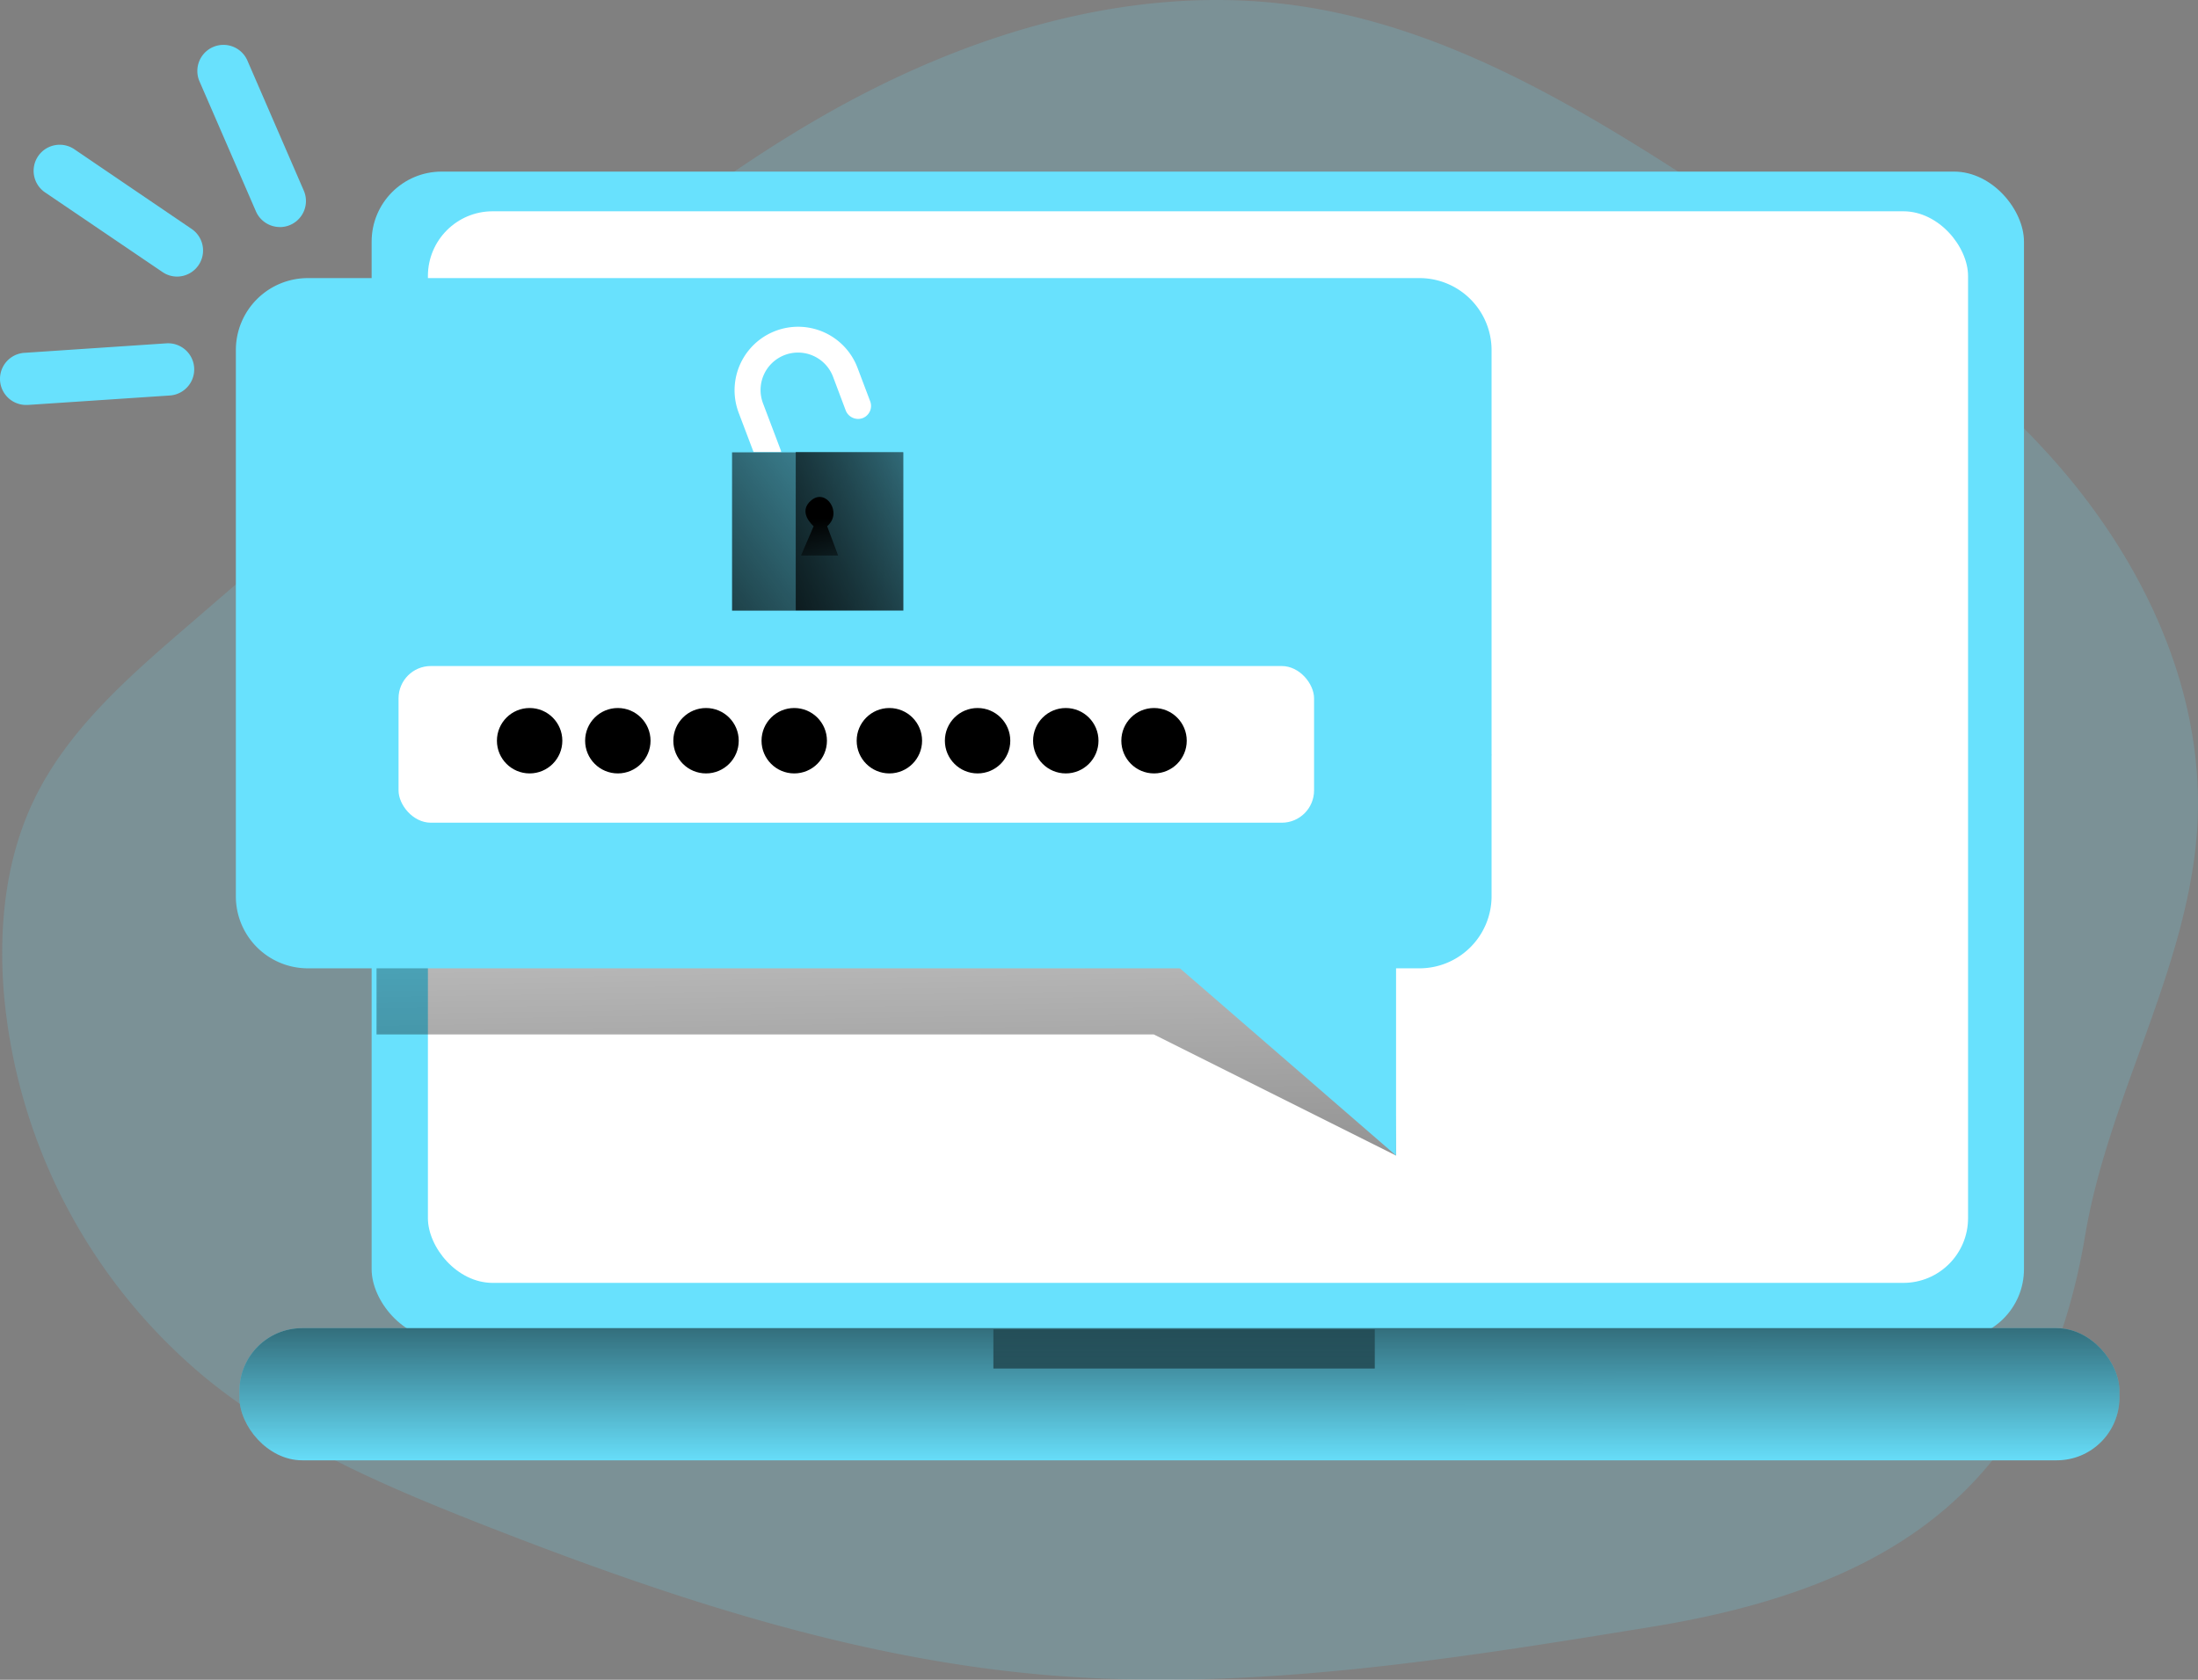 <svg xmlns="http://www.w3.org/2000/svg" xmlns:xlink="http://www.w3.org/1999/xlink" width="421.392" height="322.062" viewBox="0 0 421.392 322.062"><rect x="0" y="0" width="421.392" height="322.062" fill="#808080" stroke="none"/><defs><linearGradient id="a" x1="0.461" y1="-0.532" x2="0.626" y2="3.17" gradientUnits="objectBoundingBox"><stop offset="0" stop-opacity="0"/><stop offset="0.99"/></linearGradient><linearGradient id="b" x1="0.501" y1="1.036" x2="0.497" y2="-1.019" xlink:href="#a"/><linearGradient id="c" x1="1.9" y1="-0.454" x2="-0.908" y2="1.46" xlink:href="#a"/><linearGradient id="d" x1="2.206" y1="-0.229" x2="-1.216" y2="1.234" xlink:href="#a"/><linearGradient id="e" x1="0.518" y1="1.538" x2="0.475" y2="0.314" xlink:href="#a"/><linearGradient id="f" x1="0.502" y1="-2.249" x2="0.496" y2="5.316" xlink:href="#a"/></defs><g transform="translate(0.158 0)"><path d="M396,113.25c-17.19-19.53-39.22-34.06-61-48.35-26.33-17.3-53.81-35.05-85-39.34-29.79-4.1-60.21,4.68-86.61,19.09S114,78.86,91.21,98.5L37.58,144.76c-11.28,9.73-22.88,19.86-29.3,33.3-5.45,11.4-6.74,24.44-5.7,37a107.94,107.94,0,0,0,39.05,74C57.21,301.69,76,309.66,94.69,317c34.34,13.44,69.74,25.3,106.47,28.6,39.22,3.53,78.58-2.82,117.44-9.15,47.72-7.77,75.1-28.06,83-75.07,4.29-25.44,18.2-48.49,21.12-74C425.89,159.91,413.77,133.48,396,113.25Z" transform="translate(-1.99 -24.55)" fill="#68e1fd" opacity="0.18" style="isolation:isolate"/><rect width="316.78" height="223.86" rx="13.42" transform="translate(71.09 32.9)" fill="#68e1fd"/><rect width="295.27" height="205.46" rx="12.41" transform="translate(81.88 40.51)" fill="#fff"/><path d="M267.49,221.56l-46.46-23.23h-149V144.69H285.8l-19.01,38.39Z" fill="url(#a)"/><path d="M287.79,91.67V196.38A13.83,13.83,0,0,1,274,210.21H60.85a13.8,13.8,0,0,1-13.8-13.83V91.67a13.8,13.8,0,0,1,13.8-13.8H274a13.82,13.82,0,0,1,13.79,13.8Z" transform="translate(-1.99 -24.55)" fill="#68e1fd"/><path d="M167.21,104.72a2.55,2.55,0,0,1-3.23-1.45l-2.42-6.43a7.18,7.18,0,1,0-13.431,5.08l3.351,8.85a2.5,2.5,0,0,1,.12.45h-5.3l-2.85-7.53a12.179,12.179,0,1,1,22.782-8.621l2.428,6.421a2.5,2.5,0,0,1-1.45,3.23Z" transform="translate(-1.99 -24.55)" fill="#fff"/><rect width="360.42" height="25.34" rx="12.02" transform="translate(45.75 254.65)" fill="#68e1fd"/><rect width="360.42" height="25.34" rx="12.02" transform="translate(45.75 254.65)" fill="url(#b)"/><path d="M225.25,184.96l42.24,36.6v-44.7Z" fill="#68e1fd"/><rect width="175.52" height="30.04" rx="6.19" transform="translate(76.25 127.7)" fill="#fff"/><rect width="32.85" height="30.35" transform="translate(140.19 86.73)" fill="url(#c)"/><rect width="20.6" height="30.35" transform="translate(152.4 86.67)" fill="url(#d)"/><path d="M157.82,125.44s-3.24-2.7-.41-5,6,2.5,3,5l2.11,5.63H155.4Z" transform="translate(-1.99 -24.55)" fill="url(#e)"/><circle cx="6.27" cy="6.27" r="6.27" transform="translate(95.11 135.75)"/><circle cx="6.27" cy="6.27" r="6.27" transform="translate(112.02 135.75)"/><circle cx="6.27" cy="6.27" r="6.27" transform="translate(128.93 135.75)"/><circle cx="6.27" cy="6.27" r="6.27" transform="translate(145.84 135.75)"/><circle cx="6.27" cy="6.27" r="6.27" transform="translate(164.08 135.75)"/><circle cx="6.27" cy="6.27" r="6.27" transform="translate(180.99 135.75)"/><circle cx="6.27" cy="6.27" r="6.27" transform="translate(197.9 135.75)"/><circle cx="6.27" cy="6.27" r="6.27" transform="translate(214.82 135.75)"/><path d="M55.48,68.08a5,5,0,0,1-4.58-3L40.1,40.2a5.007,5.007,0,1,1,9.18-4L60.07,61.09a5,5,0,0,1-4.59,7Z" transform="translate(-1.99 -24.55)" fill="#68e1fd"/><path d="M7,102.19a5,5,0,1,1-.33-10l27.05-1.81a5.011,5.011,0,0,1,.67,10l-27.06,1.8Z" transform="translate(-1.99 -24.55)" fill="#68e1fd"/><path d="M35.77,77.58A4.94,4.94,0,0,1,33,76.72L10.53,61.48a5,5,0,1,1,5.62-8.27L38.58,68.45a5,5,0,0,1-2.81,9.13Z" transform="translate(-1.99 -24.55)" fill="#68e1fd"/><rect width="73.12" height="7.51" transform="translate(190.29 254.88)" fill="url(#f)"/></g></svg>